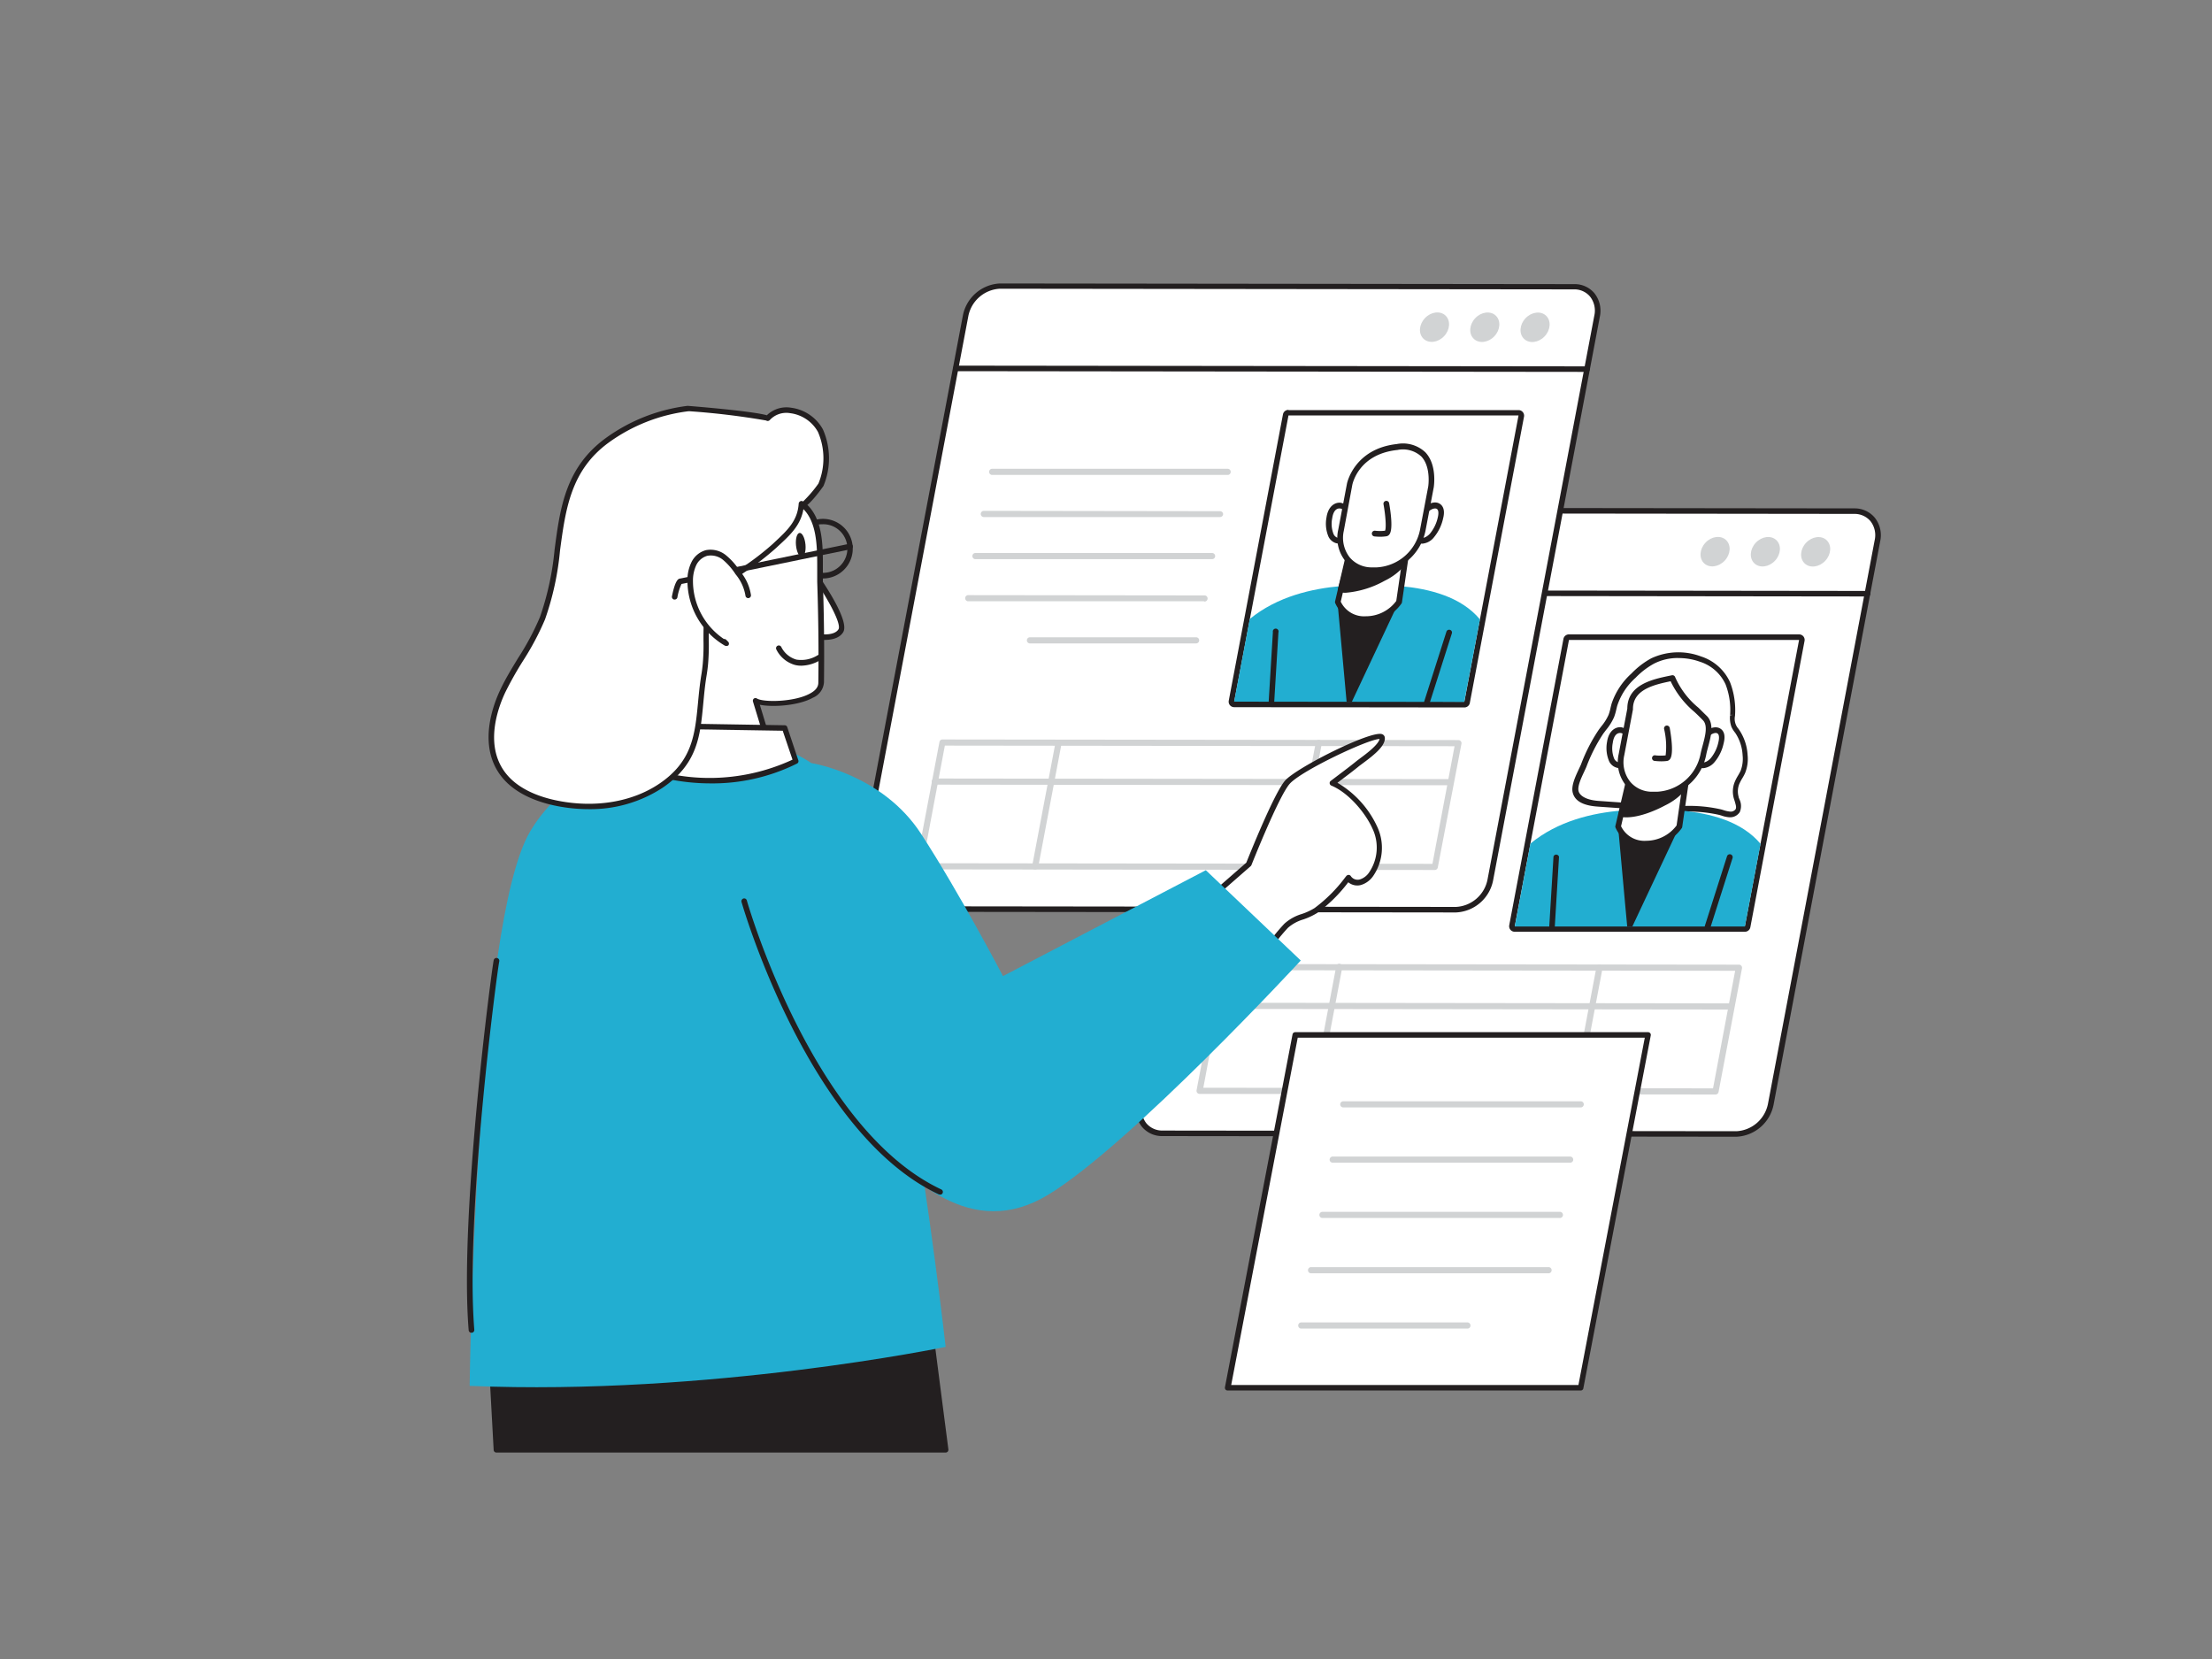 <svg xmlns="http://www.w3.org/2000/svg" viewBox="0 0 400 300"><rect x="0" y="0" width="400" height="300" fill="#808080" stroke="none"/><g id="_472_profiling_flatline" data-name="#472_profiling_flatline"><path d="M210.22,204.94l103.81.12a6.66,6.66,0,0,0,6.19-5.34L339.53,97.78a4.25,4.25,0,0,0-4.17-5.35l-103.81-.12a6.66,6.66,0,0,0-6.19,5.34L206.05,199.59A4.25,4.25,0,0,0,210.22,204.94Z" fill="#fff"/><path d="M314,205.56h0l-103.81-.12h0a4.7,4.7,0,0,1-3.68-1.67,5.06,5.06,0,0,1-1-4.27L224.87,97.55a7.19,7.19,0,0,1,6.68-5.74h0l103.81.12A4.72,4.72,0,0,1,339,93.59a5.09,5.09,0,0,1,1,4.28L320.71,199.82A7.19,7.19,0,0,1,314,205.56Zm-103.81-1.12,103.81.12h0a6.14,6.14,0,0,0,5.7-4.93L339,97.69a4.11,4.11,0,0,0-.77-3.46,3.75,3.75,0,0,0-2.91-1.3l-103.81-.12h0a6.14,6.14,0,0,0-5.7,4.93L206.54,199.68a4.12,4.12,0,0,0,.77,3.46A3.75,3.75,0,0,0,210.22,204.44Z" fill="#231f20"/><path d="M337.72,107.86h0l-114.17-.14a.5.5,0,0,1-.5-.5.51.51,0,0,1,.5-.5h0l114.18.14a.5.5,0,0,1,.5.5A.51.51,0,0,1,337.72,107.86Z" fill="#231f20"/><ellipse cx="328.32" cy="99.77" rx="2.89" ry="2.38" transform="translate(30.52 270.25) rotate(-46.69)" fill="#d1d3d4"/><ellipse cx="319.23" cy="99.76" rx="2.89" ry="2.38" transform="translate(27.67 263.63) rotate(-46.69)" fill="#d1d3d4"/><ellipse cx="310.14" cy="99.75" rx="2.89" ry="2.38" transform="translate(24.82 257.01) rotate(-46.69)" fill="#d1d3d4"/><polygon points="283.73 115.72 273.92 167.49 315.52 167.54 325.33 115.77 283.73 115.72" fill="#fff"/><path d="M283.72,115.72l41.61,0-9.8,51.77-41.61,0,9.8-51.77m0-1a1,1,0,0,0-1,.81l-9.8,51.77a1,1,0,0,0,1,1.19l41.6,0h0a1,1,0,0,0,1-.82l9.8-51.77a1,1,0,0,0-.21-.82,1,1,0,0,0-.77-.36l-41.6,0Z" fill="#231f20"/><path d="M313.31,129.3a4.61,4.61,0,0,0,.2,2,6.17,6.17,0,0,0,.68,1.06,8.53,8.53,0,0,1,1.38,4.22,6.35,6.35,0,0,1-.4,3c-.3.7-.78,1.32-1.06,2a4.07,4.07,0,0,0-.15,2.6c.23.81.69,1.69.27,2.41a1.6,1.6,0,0,1-1.49.67,7.55,7.55,0,0,1-1.67-.41c-3.05-.88-6.89-.46-10.09-.68l-12-.84c-1.63-.12-3.65-.53-4.08-2.11-.36-1.33.94-3.55,1.46-4.8a29.44,29.44,0,0,1,3.13-6.12,13.93,13.93,0,0,0,1.87-2.86,21.12,21.12,0,0,0,.57-2.07,12.51,12.51,0,0,1,3.45-5.24,14.66,14.66,0,0,1,3.47-2.65c4.35-2.26,11.58-.73,13.56,4.08A13.46,13.46,0,0,1,313.31,129.3Z" fill="#fff"/><path d="M312.84,147.79h-.13a5.45,5.45,0,0,1-1.41-.31l-.37-.11a25.17,25.17,0,0,0-6.61-.59c-1.19,0-2.3,0-3.38-.08l-12-.84c-2.65-.18-4.13-1-4.53-2.48-.34-1.24.45-2.92,1.08-4.27.15-.32.29-.61.4-.86a30,30,0,0,1,3.18-6.23c.16-.23.33-.45.5-.67a9.14,9.14,0,0,0,1.31-2.08,8.83,8.83,0,0,0,.35-1.23c.06-.27.13-.53.2-.8a12.81,12.81,0,0,1,3.59-5.45,14.71,14.71,0,0,1,3.59-2.75,11.6,11.6,0,0,1,9-.33,8.66,8.66,0,0,1,5.24,4.67,13.93,13.93,0,0,1,.9,5.95h0v.09a2.7,2.7,0,0,0,.61,2.36l.18.26a9,9,0,0,1,1.48,4.48,6.83,6.83,0,0,1-.45,3.27,9,9,0,0,1-.54,1,8.53,8.53,0,0,0-.52,1,3.57,3.57,0,0,0-.12,2.26c0,.16.1.32.15.48a2.75,2.75,0,0,1,.06,2.33A2.06,2.06,0,0,1,312.84,147.79Zm-9.4-28.8a9.42,9.42,0,0,0-4.31,1,13.83,13.83,0,0,0-3.35,2.56,11.68,11.68,0,0,0-3.31,5c-.08.25-.13.5-.19.75a10.55,10.55,0,0,1-.4,1.37,9.65,9.65,0,0,1-1.45,2.32l-.49.65a29.91,29.91,0,0,0-3.06,6c-.11.27-.26.57-.41.91-.54,1.13-1.27,2.69-1,3.56s1.49,1.57,3.61,1.72l12,.84c1.05.07,2.15.08,3.31.08a26,26,0,0,1,6.9.63l.39.12a5.07,5.07,0,0,0,1.16.26,1.09,1.09,0,0,0,1-.41c.22-.37,0-.91-.15-1.48-.06-.18-.12-.36-.17-.53a4.6,4.6,0,0,1,.17-2.93,8.58,8.58,0,0,1,.58-1.13c.18-.31.35-.6.49-.9a6,6,0,0,0,.36-2.79,8,8,0,0,0-1.29-4l-.18-.24a4.59,4.59,0,0,1-.55-.91,4.8,4.8,0,0,1-.25-2.1l.52-.07-.51,0a12.84,12.84,0,0,0-.82-5.51,7.63,7.63,0,0,0-4.65-4.1A11.26,11.26,0,0,0,303.44,119Z" fill="#231f20"/><path d="M276.75,152.54l-2.83,15,41.61,0,2.83-14.95c-3.43-4.11-9.19-5.53-14.26-6-2-.18-3.8-.23-5.37-.23h-.37c-1.47,0-3.17,0-5,.21h-.09C288,147,281.73,148.44,276.75,152.54Z" fill="#22aed1"/><path d="M292.6,149.44h0l1.27,14,.38,4.08h.94l1.92-4.09,6.55-13.92,0,0h0C301.18,148.64,295.41,148.64,292.6,149.44Z" fill="#231f20"/><path d="M303.68,149.46a7.39,7.39,0,0,1-6,3.1,5.14,5.14,0,0,1-5.08-3.11l2.84-12.19,10,0Z" fill="#fff"/><path d="M297.69,153.07h0a5.69,5.69,0,0,1-5.57-3.46.45.45,0,0,1,0-.28l2.84-12.18a.52.52,0,0,1,.5-.4h10a.5.5,0,0,1,.39.18.5.5,0,0,1,.12.41l-1.77,12.19a.48.48,0,0,1-.07.2A7.87,7.87,0,0,1,297.69,153.07Zm-4.55-3.66a4.67,4.67,0,0,0,4.54,2.63h0a6.89,6.89,0,0,0,5.5-2.77l1.66-11.48h-9Zm10.54.05h0Z" fill="#231f20"/><path d="M304.46,142.49a10.92,10.92,0,0,1-3.54,2.73c-2.19,1.13-5.4,2.39-7.73,2l1.37-5.15a22.27,22.27,0,0,0,5.3,0,16.37,16.37,0,0,0,4.75-.91C304.88,141.1,304.86,142,304.46,142.49Z" fill="#231f20"/><path d="M294.09,147.8a6.27,6.27,0,0,1-1-.08.49.49,0,0,1-.34-.22.47.47,0,0,1-.06-.4l1.37-5.15a.49.49,0,0,1,.55-.36,21,21,0,0,0,5.18,0,16,16,0,0,0,4.62-.87.59.59,0,0,1,.7.2,1.81,1.81,0,0,1-.28,1.85,11.2,11.2,0,0,1-3.7,2.86C299.51,146.5,296.58,147.8,294.09,147.8Zm-.27-1c2.41.09,5.56-1.35,6.87-2a10.08,10.08,0,0,0,3.38-2.59h0a1.4,1.4,0,0,0,.15-.3,18.72,18.72,0,0,1-4.33.74,22.84,22.84,0,0,1-5,0Z" fill="#231f20"/><path d="M308.79,168.05l-.16,0a.51.51,0,0,1-.33-.65l4-12.56a.52.52,0,0,1,1,.32l-4,12.56A.51.51,0,0,1,308.79,168.05Z" fill="#231f20"/><path d="M280.65,168h0a.52.52,0,0,1-.49-.54l.76-12.57a.52.52,0,0,1,1,.06l-.76,12.57A.51.51,0,0,1,280.65,168Z" fill="#231f20"/><path d="M294.67,134.46c.21-2.86-3.09-3.57-3.55-.2a5.56,5.56,0,0,0,.31,3.17,1.53,1.53,0,0,0,2.16.74" fill="#fff"/><path d="M292.85,138.89a1.7,1.7,0,0,1-.55-.08,2.16,2.16,0,0,1-1.32-1.15,6.1,6.1,0,0,1-.38-3.47c.28-2,1.49-2.79,2.57-2.68a2.56,2.56,0,0,1,2,3,.52.52,0,0,1-1-.08c.08-1.15-.49-1.82-1.1-1.88s-1.24.37-1.43,1.79a5,5,0,0,0,.26,2.86,1.22,1.22,0,0,0,.7.63.92.92,0,0,0,.75-.1.53.53,0,0,1,.71.2.52.52,0,0,1-.21.7A2,2,0,0,1,292.85,138.89Z" fill="#231f20"/><path d="M307.61,134.48c.87-2.86,4.44-3.56,3.63-.19a7.38,7.38,0,0,1-1.51,3.16c-.75.82-1.77,1.21-2.45.74" fill="#fff"/><path d="M308,138.91a1.66,1.66,0,0,1-1-.3.51.51,0,1,1,.59-.84c.41.28,1.17,0,1.77-.67a6.85,6.85,0,0,0,1.39-2.93c.08-.34.29-1.43-.31-1.6s-1.87.56-2.33,2.06a.51.51,0,1,1-1-.31c.62-2,2.38-3.07,3.58-2.74.38.1,1.58.61,1,2.83a7.74,7.74,0,0,1-1.63,3.38A3,3,0,0,1,308,138.91Z" fill="#231f20"/><path d="M294.77,128.18l-1.57,8.29c-.75,4,1.77,7.2,5.63,7.21h.81a9,9,0,0,0,8.36-7.19c.38-2,1.76-5.12.3-6.62-2.33-2.4-4.59-4-5.88-7.25C299.46,123.24,294.77,124.06,294.77,128.18Z" fill="#fff"/><path d="M299.65,144.19h-.82A6.12,6.12,0,0,1,294,142a6.69,6.69,0,0,1-1.29-5.64l1.56-8.23c0-4.36,4.66-5.32,7.73-5.95l.33-.07a.51.51,0,0,1,.58.31,14.92,14.92,0,0,0,4.21,5.55c.51.49,1,1,1.56,1.53,1.34,1.37.7,3.72.19,5.61-.14.52-.27,1-.35,1.46A9.53,9.53,0,0,1,299.65,144.19Zm2.46-21c-2.91.61-6.82,1.46-6.82,5a.31.31,0,0,1,0,.1l-1.57,8.28a5.68,5.68,0,0,0,1.07,4.79,5.11,5.11,0,0,0,4.05,1.81h.82a8.45,8.45,0,0,0,7.84-6.77c.09-.46.23-1,.38-1.54.46-1.72,1-3.67.06-4.62-.52-.54-1-1-1.53-1.5A16.51,16.51,0,0,1,302.11,123.21Zm-7.34,5h0Z" fill="#231f20"/><path d="M300.37,137.67a9.36,9.36,0,0,1-1.11-.07.51.51,0,1,1,.13-1,8.91,8.91,0,0,0,1.81,0,13.79,13.79,0,0,0-.28-4.79.52.52,0,0,1,.42-.6.53.53,0,0,1,.6.42c.19,1.07.78,4.65.06,5.63a.82.82,0,0,1-.58.35A7.92,7.92,0,0,1,300.37,137.67Z" fill="#231f20"/><path d="M272.81,126.48h0l-42.72,0a.56.56,0,1,1,0-1.11h0l42.72.05a.56.56,0,0,1,0,1.11Z" fill="#d1d3d4"/><path d="M271.36,134.1h0l-42.71,0a.56.56,0,1,1,0-1.11h0l42.72.05a.56.56,0,0,1,0,1.11Z" fill="#d1d3d4"/><path d="M269.92,141.72h0l-42.72-.05a.56.56,0,0,1-.55-.56.55.55,0,0,1,.55-.55h0l42.72.05a.56.56,0,1,1,0,1.11Z" fill="#d1d3d4"/><path d="M268.48,149.34h0l-42.72-.06a.54.54,0,0,1-.55-.55.55.55,0,0,1,.55-.56h0l42.72.05a.56.56,0,0,1,.56.56A.57.57,0,0,1,268.48,149.34Z" fill="#d1d3d4"/><path d="M267,157h0l-30.12,0a.56.56,0,0,1,0-1.11h0l30.12,0a.56.56,0,0,1,0,1.11Z" fill="#d1d3d4"/><path d="M310.23,197.92h0l-93.3-.11a.54.54,0,0,1-.43-.2.55.55,0,0,1-.12-.46l4.24-22.37a.56.56,0,0,1,.54-.45h0l93.3.11a.55.55,0,0,1,.43.2.58.58,0,0,1,.12.46l-4.24,22.37A.56.56,0,0,1,310.23,197.92ZM217.6,196.7l92.17.11,4-21.26-92.18-.11Z" fill="#d1d3d4"/><path d="M312.79,182.55h0l-93-.11a.56.56,0,1,1,0-1.11h0l93,.11a.56.56,0,0,1,0,1.11Z" fill="#d1d3d4"/><path d="M285,197.89h-.1a.56.56,0,0,1-.44-.65l4.23-22.37a.56.56,0,0,1,.65-.44.57.57,0,0,1,.45.65l-4.24,22.37A.56.56,0,0,1,285,197.89Z" fill="#d1d3d4"/><path d="M237.93,197.83h-.1a.56.56,0,0,1-.45-.65l4.24-22.38a.56.56,0,1,1,1.09.21l-4.23,22.37A.56.56,0,0,1,237.93,197.83Z" fill="#d1d3d4"/><path d="M159.48,164.33l103.81.12a6.64,6.64,0,0,0,6.19-5.33L288.79,57.18c.56-3-1.31-5.35-4.17-5.35l-103.81-.12A6.64,6.64,0,0,0,174.62,57L155.31,159C154.75,161.93,156.62,164.33,159.48,164.33Z" fill="#fff"/><path d="M263.29,165h0l-103.81-.12a4.67,4.67,0,0,1-3.68-1.66,5.08,5.08,0,0,1-1-4.28L174.13,57a7.17,7.17,0,0,1,6.68-5.74h0l103.81.12A4.66,4.66,0,0,1,288.3,53a5.09,5.09,0,0,1,1,4.28L270,159.21A7.17,7.17,0,0,1,263.29,165Zm-103.81-1.12,103.81.12h0A6.13,6.13,0,0,0,269,159L288.3,57.08a4.1,4.1,0,0,0-.77-3.45,3.67,3.67,0,0,0-2.91-1.3l-103.81-.12h0a6.15,6.15,0,0,0-5.7,4.93L155.8,159.08a4.13,4.13,0,0,0,.77,3.45A3.68,3.68,0,0,0,159.48,163.83Z" fill="#231f20"/><path d="M287,67.25h0l-114.17-.13a.5.5,0,0,1-.5-.5.5.5,0,0,1,.5-.5h0L287,66.25a.51.51,0,0,1,.5.5A.5.5,0,0,1,287,67.25Z" fill="#231f20"/><ellipse cx="277.58" cy="59.17" rx="2.89" ry="2.38" transform="translate(44.13 220.58) rotate(-46.69)" fill="#d1d3d4"/><ellipse cx="268.49" cy="59.16" rx="2.89" ry="2.38" transform="translate(41.28 213.96) rotate(-46.69)" fill="#d1d3d4"/><ellipse cx="259.4" cy="59.15" rx="2.89" ry="2.38" transform="translate(38.43 207.34) rotate(-46.69)" fill="#d1d3d4"/><polygon points="232.99 75.12 223.18 126.89 264.79 126.93 274.59 75.17 232.99 75.12" fill="#fff"/><path d="M233,75.12l41.6,0-9.8,51.77-41.61-.05L233,75.12m0-1a1,1,0,0,0-1,.81l-9.8,51.77a1,1,0,0,0,.21.82,1,1,0,0,0,.77.36l41.61.05h0a1,1,0,0,0,1-.81l9.8-51.77a1,1,0,0,0-.21-.82,1,1,0,0,0-.77-.37l-41.6,0Z" fill="#231f20"/><path d="M226,111.93l-2.83,14.95,41.61.05L267.62,112c-3.43-4.12-9.19-5.53-14.26-6-2-.18-3.8-.23-5.37-.23h-.37c-1.47,0-3.17,0-5,.21h-.09C237.28,106.43,231,107.84,226,111.93Z" fill="#22aed1"/><path d="M241.86,108.84h0l1.28,14,.37,4.08h.94l1.92-4.09,6.55-13.92,0,0h0A25.55,25.55,0,0,0,241.86,108.84Z" fill="#231f20"/><path d="M252.94,108.86a7.37,7.37,0,0,1-6,3.09,5.13,5.13,0,0,1-5.08-3.11l2.85-12.18h10Z" fill="#fff"/><path d="M247,112.47h0a5.72,5.72,0,0,1-5.57-3.46.53.53,0,0,1,0-.28l2.84-12.19a.53.53,0,0,1,.51-.4h0l10,0a.52.52,0,0,1,.39.17.54.54,0,0,1,.12.42l-1.77,12.18a.48.48,0,0,1-.07.2A7.84,7.84,0,0,1,247,112.47Zm-4.55-3.67a4.67,4.67,0,0,0,4.54,2.64h0a6.83,6.83,0,0,0,5.5-2.77l1.67-11.48h-9Zm10.54.06h0Z" fill="#231f20"/><path d="M253.72,101.89a10.76,10.76,0,0,1-3.54,2.72c-2.19,1.13-5.4,2.4-7.73,2l1.37-5.16a21.74,21.74,0,0,0,5.3,0,16.37,16.37,0,0,0,4.75-.91C254.14,100.5,254.13,101.39,253.72,101.89Z" fill="#231f20"/><path d="M243.35,107.19a6.37,6.37,0,0,1-1-.07.53.53,0,0,1-.34-.22.52.52,0,0,1-.06-.4l1.37-5.15a.5.5,0,0,1,.56-.37,21.41,21.41,0,0,0,5.18,0,16.35,16.35,0,0,0,4.61-.87.58.58,0,0,1,.7.19,1.83,1.83,0,0,1-.28,1.86,11.1,11.1,0,0,1-3.7,2.86A17.41,17.41,0,0,1,243.35,107.19Zm-.27-1c2.41.11,5.57-1.35,6.88-2a10.16,10.16,0,0,0,3.37-2.59h0a.8.8,0,0,0,.15-.29,19.23,19.23,0,0,1-4.33.73,23.56,23.56,0,0,1-5,0Z" fill="#231f20"/><path d="M258.05,127.44l-.15,0a.51.51,0,0,1-.34-.65l4-12.56a.51.51,0,0,1,.65-.33.5.5,0,0,1,.33.64l-4,12.56A.51.51,0,0,1,258.05,127.44Z" fill="#231f20"/><path d="M229.91,127.41h0a.52.52,0,0,1-.49-.55l.76-12.56a.52.52,0,1,1,1,.06l-.76,12.56A.51.51,0,0,1,229.91,127.41Z" fill="#231f20"/><path d="M243.94,93.86c.21-2.86-3.09-3.57-3.56-.2a5.52,5.52,0,0,0,.31,3.16,1.54,1.54,0,0,0,2.17.75" fill="#fff"/><path d="M242.11,98.29a2,2,0,0,1-.55-.08,2.25,2.25,0,0,1-1.32-1.15,6,6,0,0,1-.37-3.47c.28-2,1.48-2.79,2.56-2.68a2.56,2.56,0,0,1,2,3,.52.52,0,1,1-1-.07c.09-1.15-.49-1.82-1.1-1.89s-1.23.38-1.43,1.8a5,5,0,0,0,.26,2.85,1.24,1.24,0,0,0,.7.64,1,1,0,0,0,.76-.1.51.51,0,0,1,.7.2.52.52,0,0,1-.2.7A2.09,2.09,0,0,1,242.11,98.29Z" fill="#231f20"/><path d="M256.87,93.87c.88-2.86,4.44-3.56,3.63-.19A7.16,7.16,0,0,1,259,96.84c-.74.83-1.77,1.22-2.44.75" fill="#fff"/><path d="M257.22,98.31a1.68,1.68,0,0,1-1-.3.52.52,0,1,1,.59-.85c.41.29,1.17,0,1.77-.66A7,7,0,0,0,260,93.56c.08-.33.3-1.43-.31-1.59s-1.87.56-2.32,2a.52.52,0,1,1-1-.3c.62-2,2.38-3.08,3.59-2.75.37.11,1.57.62,1,2.83a8,8,0,0,1-1.64,3.39A3,3,0,0,1,257.22,98.31Z" fill="#231f20"/><path d="M244,87.58l-1.57,8.28c-.76,4,1.76,7.21,5.62,7.21h.82a9,9,0,0,0,8.35-7.19L258.75,88s1.31-8-6.14-7.2S244,87.58,244,87.58Z" fill="#fff"/><path d="M248.91,103.59h-.82a6.15,6.15,0,0,1-4.84-2.18A6.69,6.69,0,0,1,242,95.77l1.57-8.29c0-.06,1.28-6.32,9-7.18a5.91,5.91,0,0,1,5.18,1.49c2.15,2.27,1.54,6.15,1.52,6.32L257.77,96A9.53,9.53,0,0,1,248.91,103.59Zm-4.37-15.91L243,96a5.74,5.74,0,0,0,1.07,4.79,5.17,5.17,0,0,0,4.05,1.81h.82a8.44,8.44,0,0,0,7.84-6.77l1.49-7.86s.55-3.53-1.26-5.43a4.92,4.92,0,0,0-4.31-1.17C245.71,82.1,244.59,87.44,244.54,87.68Z" fill="#231f20"/><path d="M249.63,97.06a10.9,10.9,0,0,1-1.11-.06.52.52,0,0,1-.44-.58.52.52,0,0,1,.57-.45,7.84,7.84,0,0,0,1.81,0c.24-.48.11-2.65-.28-4.79a.52.52,0,0,1,.42-.6.51.51,0,0,1,.6.41c.19,1.08.78,4.66.06,5.63a.84.84,0,0,1-.58.36A7.83,7.83,0,0,1,249.63,97.06Z" fill="#231f20"/><path d="M222.07,85.88h0l-42.72,0a.56.56,0,0,1,0-1.11h0l42.72,0a.56.56,0,0,1,0,1.11Z" fill="#d1d3d4"/><path d="M220.63,93.5h0l-42.72,0a.56.56,0,0,1,0-1.12h0l42.72.06a.55.55,0,0,1,.55.55A.56.56,0,0,1,220.63,93.5Z" fill="#d1d3d4"/><path d="M219.18,101.11h0l-42.71,0a.56.56,0,1,1,0-1.11h0l42.71,0a.56.56,0,0,1,.56.56A.55.55,0,0,1,219.18,101.11Z" fill="#d1d3d4"/><path d="M217.74,108.73h0l-42.72,0a.56.56,0,0,1,0-1.11h0l42.72.05a.56.56,0,1,1,0,1.11Z" fill="#d1d3d4"/><path d="M216.3,116.35h0l-30.12,0a.56.56,0,0,1,0-1.11h0l30.12,0a.55.55,0,0,1,.55.55A.56.56,0,0,1,216.3,116.35Z" fill="#d1d3d4"/><path d="M259.49,157.32h0l-93.3-.11a.57.57,0,0,1-.55-.66l4.24-22.37a.56.56,0,0,1,.55-.46h0l93.3.11a.56.56,0,0,1,.43.21.52.52,0,0,1,.12.45L260,156.86A.56.56,0,0,1,259.49,157.32Zm-92.63-1.22,92.17.11,4-21.27-92.17-.11Z" fill="#d1d3d4"/><path d="M262.05,142h0l-93-.11a.56.56,0,0,1-.56-.56.55.55,0,0,1,.56-.55h0l93,.11a.56.56,0,0,1,0,1.11Z" fill="#d1d3d4"/><path d="M234.23,157.29h-.1a.56.56,0,0,1-.44-.65l4.24-22.37a.55.55,0,0,1,.64-.45.56.56,0,0,1,.45.65l-4.24,22.37A.56.56,0,0,1,234.23,157.29Z" fill="#d1d3d4"/><path d="M187.19,157.23h-.1a.56.56,0,0,1-.44-.65l4.23-22.37a.56.56,0,0,1,1.09.21l-4.23,22.37A.56.56,0,0,1,187.19,157.23Z" fill="#d1d3d4"/><path d="M89.77,262.17,88.07,231l77.12-14.12c.09.83,3.41,26.63,5.81,45.27Z" fill="#231f20"/><path d="M171,262.67H89.77a.5.5,0,0,1-.5-.47l-1.7-31.15a.51.51,0,0,1,.41-.52l77.12-14.12a.5.5,0,0,1,.39.1.5.5,0,0,1,.2.34c.09.89,4.09,32,5.81,45.26a.55.55,0,0,1-.12.39A.52.52,0,0,1,171,262.67Zm-80.76-1h80.2c-2-15.46-5.18-40.19-5.68-44.18L88.59,231.43Z" fill="#231f20"/><path d="M212.17,168.15l13.62-11.88s5-12.44,7-14.81,17-9.7,17.17-8.06-3.41,3.86-4.41,4.68c-1.51,1.23-3.08,2.37-4.63,3.54,3.14,1.3,6.28,4.89,7.67,8a8.53,8.53,0,0,1-.63,8.48,3.66,3.66,0,0,1-1.95,1.45,2,2,0,0,1-2.17-.8l-.2.25a27.16,27.16,0,0,1-5.67,5.66c-1.76,1.18-3.95,1.31-5.39,2.77-2.1,2.11-3.76,5-5.56,7.34L217,188Z" fill="#fff"/><path d="M217,188.48h-.1a.52.52,0,0,1-.39-.38l-4.78-19.82a.5.5,0,0,1,.15-.5L225.37,156c.54-1.33,5-12.52,7-14.83s15.42-9.08,17.52-8.42a.74.74,0,0,1,.53.63c.14,1.46-1.85,3.07-3.9,4.59l-.7.52c-1.06.87-2.16,1.7-3.23,2.5l-.74.56a17.88,17.88,0,0,1,7.15,7.85,9,9,0,0,1-.68,9,4.12,4.12,0,0,1-2.23,1.64,2.56,2.56,0,0,1-2.28-.5,27.2,27.2,0,0,1-5.6,5.54,12.21,12.21,0,0,1-2.52,1.18,7.39,7.39,0,0,0-2.79,1.52,35.31,35.31,0,0,0-3.75,4.81c-.59.85-1.18,1.69-1.77,2.48l-10,13.25A.51.51,0,0,1,217,188.48Zm-4.23-20.15,4.47,18.5,9.4-12.41c.59-.77,1.16-1.6,1.74-2.44a36.37,36.37,0,0,1,3.87-4.94,8.21,8.21,0,0,1,3.15-1.76,11,11,0,0,0,2.31-1.07,26.93,26.93,0,0,0,5.56-5.57l.2-.25a.57.57,0,0,1,.44-.18.51.51,0,0,1,.39.26,1.48,1.48,0,0,0,1.61.56,3.17,3.17,0,0,0,1.67-1.27,8,8,0,0,0,.57-8c-1.25-2.76-4.26-6.4-7.4-7.7a.49.49,0,0,1-.3-.39.48.48,0,0,1,.19-.46l1.41-1.07c1.06-.8,2.15-1.62,3.2-2.47.18-.15.43-.33.73-.56,1-.74,3.28-2.43,3.49-3.48-2,0-14.26,5.78-16.28,8.14s-6.84,14.54-6.89,14.66a.56.56,0,0,1-.14.2Z" fill="#231f20"/><path d="M84.93,250.61s1-83.56,10.95-100.28,37.3-21.49,50.88-12.31S171,243.56,171,243.56,128.25,252.43,84.93,250.61Z" fill="#22aed1"/><path d="M146.76,138s12.76,1.95,19.79,12.77,14.82,25.74,14.82,25.74l36.68-19.15,17.17,16.33s-30.8,33.34-45.69,42.37c-14.05,8.52-25.11-3.25-32.78-10.83-3.25-3.21-8.28-11.1-8.28-11.1Z" fill="#22aed1"/><path d="M148.81,104.61a5.34,5.34,0,0,1-3.49-1.29,5.39,5.39,0,1,1,3.93,1.27Zm0-9.81h-.36a4.41,4.41,0,0,0-3,1.54,4.33,4.33,0,0,0-1,3.2,4.4,4.4,0,1,0,7.24-3.7A4.32,4.32,0,0,0,148.83,94.8Z" fill="#231f20"/><path d="M146.79,103.19s6.44,8.91,5.26,10.86-5.39.87-5.39.87" fill="#fff"/><path d="M149.08,115.72a11.53,11.53,0,0,1-2.54-.31.5.5,0,0,1-.36-.61.49.49,0,0,1,.61-.36c1.07.27,4,.69,4.83-.64.63-1-2.23-6.16-5.24-10.32a.5.5,0,0,1,.11-.69.49.49,0,0,1,.7.11c1.11,1.53,6.57,9.28,5.29,11.41C151.81,115.43,150.37,115.72,149.08,115.72Z" fill="#231f20"/><path d="M145,91.13c4,3,3.14,9.69,3.29,14q.32,9.13.2,18.28c0,3.86-10,4.36-11.84,3.28l2.88,9.44-22-1.44.33-12.63s-2.79-17.34.78-25.37a13.6,13.6,0,0,1,11.9-8S141.09,88.22,145,91.13Z" fill="#fff"/><path d="M139.52,136.65h0l-22-1.44a.5.5,0,0,1-.47-.51l.33-12.64c-.11-.62-2.77-17.48.82-25.55s12.22-8.28,12.37-8.28h0c.41,0,10.76-.49,14.76,2.5h0c3.51,2.63,3.49,7.86,3.47,12,0,.83,0,1.63,0,2.35.21,6.07.28,12.23.2,18.3a3.26,3.26,0,0,1-2,2.79c-2.57,1.44-7.28,1.75-9.6,1.27L140,136a.51.51,0,0,1-.09.46A.49.49,0,0,1,139.52,136.65Zm-21.5-2.4,20.81,1.35-2.67-8.74a.51.51,0,0,1,.17-.54.5.5,0,0,1,.56,0c1.19.71,6.81.65,9.62-.93,1-.54,1.47-1.19,1.47-1.93.08-6.06,0-12.2-.2-18.25,0-.74,0-1.55,0-2.39,0-4,0-8.92-3.07-11.25h0c-3.71-2.77-14-2.31-14.14-2.3h0a13,13,0,0,0-11.47,7.69c-3.48,7.79-.77,24.91-.74,25.08Z" fill="#231f20"/><path d="M113.48,138l1.51-6.8,26.91.43,2,6S130.51,145.37,113.48,138Z" fill="#fff"/><path d="M128.41,141.66a37.89,37.89,0,0,1-15.13-3.19.51.51,0,0,1-.29-.57l1.51-6.8a.49.49,0,0,1,.49-.39h0l26.91.44a.48.48,0,0,1,.46.33l2,6a.48.48,0,0,1-.22.59A34.27,34.27,0,0,1,128.41,141.66Zm-14.35-3.95a35.68,35.68,0,0,0,29.25-.34l-1.77-5.23-26.15-.42Z" fill="#231f20"/><path d="M85.24,241a.49.49,0,0,1-.49-.46c-1.72-21,4.21-65.61,4.53-66.92a.5.5,0,1,1,1,.24c-.32,1.31-6.21,45.66-4.51,66.6a.5.5,0,0,1-.46.54Z" fill="#231f20"/><path d="M127.27,122.19c-1.3,7.92.09,14.59-7.79,19.91-5.39,3.65-12.37,4.42-18.75,3.15-4-.8-8.15-2.57-10.31-6.06-2.62-4.23-1.62-9.81.53-14.3s5.33-8.46,7.15-13.1c4.45-11.32.78-24.16,11.73-32.17a31.46,31.46,0,0,1,14.56-5.73c1.51-.19,14.66,1.51,14.47,1.74,2.49-2.87,7.81-1.14,9.5,2.25a12.4,12.4,0,0,1,.1,9.78c-.19.39-3.65,4.75-3.57,3.46-.22,3.44-2.32,5.24-4.87,7.62s-5.58,4.2-8.36,6.31c-5.42,4.09-3.55,9.12-4.11,14.94C127.48,120.74,127.39,121.47,127.27,122.19Z" fill="#fff"/><path d="M106.43,146.32a29.53,29.53,0,0,1-5.79-.58c-3.51-.7-8.21-2.35-10.64-6.28-3.35-5.41-.77-12.14.5-14.79.94-2,2.09-3.86,3.2-5.69a47.78,47.78,0,0,0,3.93-7.37,51.4,51.4,0,0,0,2.65-12.16c1-7.68,2-14.93,9.26-20.23a31.88,31.88,0,0,1,14.79-5.83c.1,0,11.5.9,14.34,1.7a5.09,5.09,0,0,1,4.4-1.36,7.69,7.69,0,0,1,5.74,3.92,13,13,0,0,1,.1,10.23s-2.28,3.29-3.58,3.88c-.41,3.11-2.38,4.94-4.63,7l-.34.32a50.25,50.25,0,0,1-5.54,4.28c-1,.68-1.93,1.35-2.86,2.06-3.86,2.91-3.83,6.34-3.79,10.31a41.7,41.7,0,0,1-.12,4.28c-.07.77-.17,1.52-.29,2.23-.28,1.69-.43,3.33-.58,4.91-.56,5.92-1,11-7.42,15.34A23.82,23.82,0,0,1,106.43,146.32Zm18.32-71.95h-.3A31,31,0,0,0,110.12,80c-6.91,5-7.85,12.09-8.85,19.55A51.92,51.92,0,0,1,98.56,112a49.2,49.2,0,0,1-4,7.53,64.1,64.1,0,0,0-3.16,5.61c-1.19,2.49-3.64,8.84-.55,13.82,2.24,3.63,6.67,5.17,10,5.83,6.79,1.35,13.49.23,18.37-3.07,6-4.05,6.45-8.94,7-14.61.15-1.6.31-3.25.59-5h0c.12-.69.21-1.42.28-2.17a39.31,39.31,0,0,0,.12-4.17c0-4.07-.07-7.9,4.18-11.12,1-.71,1.92-1.39,2.89-2.08a49.16,49.16,0,0,0,5.44-4.19l.34-.32c2.33-2.17,4.17-3.88,4.37-7h0a.52.52,0,0,1,.53-.47.46.46,0,0,1,.26.1A23.25,23.25,0,0,0,148,87.44a12,12,0,0,0-.09-9.34,6.68,6.68,0,0,0-5-3.38,4.06,4.06,0,0,0-3.7,1.23.5.5,0,0,1-.66.09A135.61,135.61,0,0,0,124.75,74.37Zm20.64,16.79Z" fill="#231f20"/><path d="M148.15,118.89s-4.6,3.1-7.32-1.67" fill="#fff"/><path d="M144.92,120.38a4.72,4.72,0,0,1-1.11-.12,5.39,5.39,0,0,1-3.41-2.79.5.5,0,1,1,.87-.5,4.39,4.39,0,0,0,2.76,2.31,5.6,5.6,0,0,0,3.84-.8.49.49,0,0,1,.69.13.5.5,0,0,1-.13.7A7,7,0,0,1,144.92,120.38Z" fill="#231f20"/><path d="M122,108.42h-.1a.5.5,0,0,1-.39-.59c.62-3.08,1.21-3.18,1.47-3.21.5-.09,20.25-4.15,30.63-6.29a.5.5,0,1,1,.2,1c-1.2.24-28.57,5.89-30.57,6.27a9.43,9.43,0,0,0-.75,2.45A.51.51,0,0,1,122,108.42Zm1.13-2.83Z" fill="#231f20"/><path d="M135.28,107.58a8.35,8.35,0,0,0-1.88-4.11,12.16,12.16,0,0,0-2.33-2.67,4,4,0,0,0-3.32-.86,3.73,3.73,0,0,0-2.31,2,6.93,6.93,0,0,0-.63,3,13.06,13.06,0,0,0,6.51,11.33L131,116" fill="#fff"/><path d="M131.32,116.81a.57.57,0,0,1-.25-.06A13.65,13.65,0,0,1,124.31,105a7.32,7.32,0,0,1,.69-3.26,4.12,4.12,0,0,1,2.63-2.25,4.41,4.41,0,0,1,3.75,1,12.12,12.12,0,0,1,2.42,2.78,8.59,8.59,0,0,1,2,4.36.5.5,0,1,1-1,.06,8.1,8.1,0,0,0-1.79-3.85,11.62,11.62,0,0,0-2.22-2.56,3.49,3.49,0,0,0-2.9-.77,3.19,3.19,0,0,0-2,1.72,6.62,6.62,0,0,0-.58,2.84,12.66,12.66,0,0,0,5.59,10.48.51.51,0,0,1,.42.14l.35.35a.49.49,0,0,1,.05.65A.51.51,0,0,1,131.32,116.81Z" fill="#231f20"/><ellipse cx="144.8" cy="98.53" rx="0.86" ry="2.18" transform="translate(-8.78 14.34) rotate(-5.5)" fill="#231f20"/><path d="M170,216a.52.52,0,0,1-.21,0c-23.73-11.15-35.58-52.49-35.7-52.9a.51.51,0,0,1,.35-.62.49.49,0,0,1,.61.35c.12.41,11.85,41.31,35.17,52.26a.5.5,0,0,1-.22.95Z" fill="#231f20"/><polygon points="285.84 250.95 222.04 250.95 234.26 187.15 298.06 187.15 285.84 250.95" fill="#fff"/><path d="M285.84,251.45H222a.53.53,0,0,1-.39-.18.51.51,0,0,1-.1-.41l12.22-63.81a.49.49,0,0,1,.49-.4h63.8a.5.5,0,0,1,.39.18.5.5,0,0,1,.1.41L286.33,251A.49.49,0,0,1,285.84,251.45Zm-63.2-1h62.79l12-62.8H234.67Z" fill="#231f20"/><path d="M285.84,200.26H242.9a.56.56,0,0,1-.55-.56.55.55,0,0,1,.55-.55h42.94a.55.55,0,0,1,.56.55A.56.56,0,0,1,285.84,200.26Z" fill="#d1d3d4"/><path d="M283.93,210.25H241a.55.55,0,0,1-.56-.55.56.56,0,0,1,.56-.56h42.94a.56.56,0,0,1,.55.56A.55.55,0,0,1,283.93,210.25Z" fill="#d1d3d4"/><path d="M282,220.25H239.07a.56.56,0,0,1,0-1.11H282a.56.56,0,1,1,0,1.11Z" fill="#d1d3d4"/><path d="M280.1,230.25H237.16a.56.56,0,1,1,0-1.11H280.1a.56.56,0,0,1,0,1.11Z" fill="#d1d3d4"/><path d="M265.43,240.25H235.24a.56.56,0,0,1,0-1.11h30.19a.56.56,0,0,1,0,1.11Z" fill="#d1d3d4"/></g></svg>